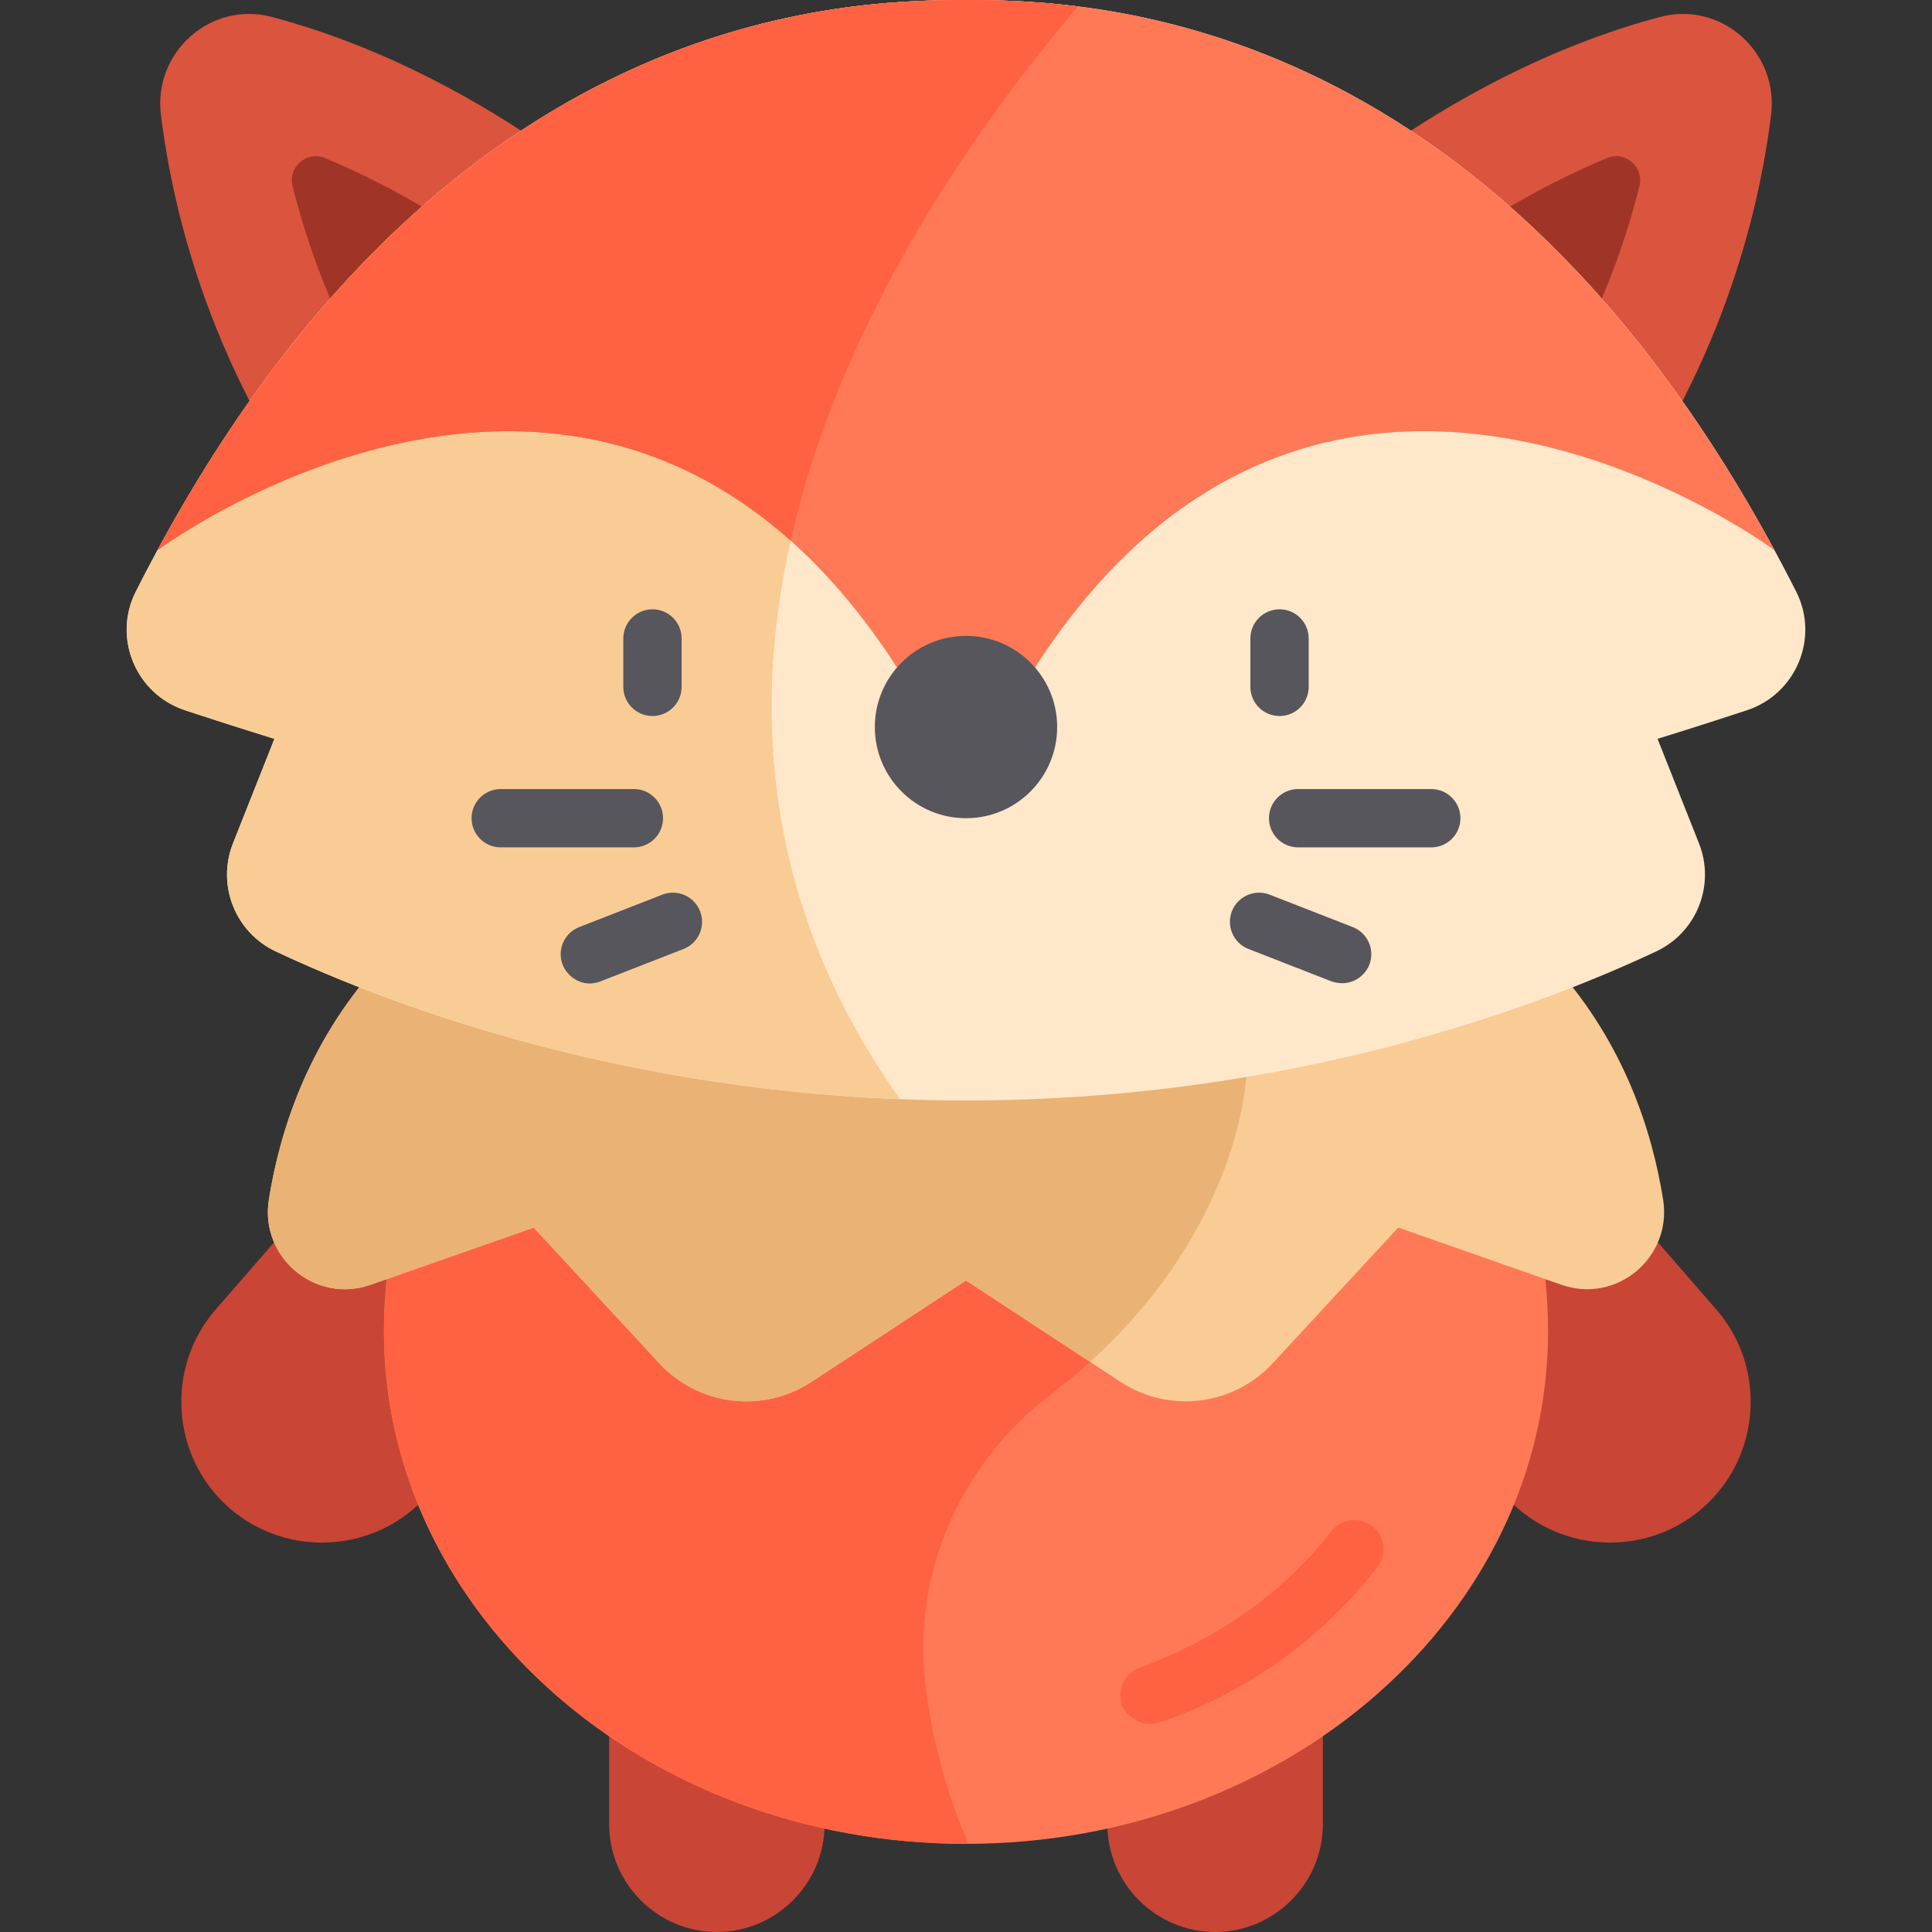 <?xml version="1.0" encoding="iso-8859-1"?>
<!-- Generator: Adobe Illustrator 19.0.0, SVG Export Plug-In . SVG Version: 6.00 Build 0)  -->
<svg version="1.1" id="Capa_1" xmlns="http://www.w3.org/2000/svg" xmlns:xlink="http://www.w3.org/1999/xlink" x="0px" y="0px"
	 viewBox="0 0 512 512" style="enable-background:new 0 0 512 512;" xml:space="preserve">
<rect x="0" y="0" width="512" height="512" fill="#333333" stroke="none"/>
<g>
	<path style="fill:#C94536;" d="M60.845,399.692L60.845,399.692c-15.495-13.47-17.153-37.168-3.683-52.664l58.626-67.441
		c13.47-15.495,37.168-17.152,52.664-3.683l0,0c15.495,13.47,17.153,37.168,3.683,52.664l-58.626,67.441
		C100.04,411.504,76.341,413.161,60.845,399.692z"/>
	<path style="fill:#C94536;" d="M451.154,399.692L451.154,399.692c15.495-13.47,17.152-37.168,3.683-52.664l-58.626-67.441
		c-13.47-15.495-37.168-17.152-52.664-3.683l0,0c-15.495,13.47-17.152,37.168-3.683,52.664l58.626,67.441
		C411.96,411.504,435.658,413.161,451.154,399.692z"/>
	<path style="fill:#C94536;" d="M322.019,512L322.019,512c-15.702,0-28.548-12.847-28.548-28.548v-80.583
		c0-15.702,12.847-28.548,28.548-28.548l0,0c15.702,0,28.548,12.847,28.548,28.548v80.583C350.567,499.153,337.721,512,322.019,512z
		"/>
	<path style="fill:#C94536;" d="M189.981,512L189.981,512c-15.702,0-28.548-12.847-28.548-28.548v-80.583
		c0-15.702,12.847-28.548,28.548-28.548l0,0c15.702,0,28.548,12.847,28.548,28.548v80.583C218.53,499.153,205.683,512,189.981,512z"
		/>
</g>
<path style="fill:#FF7956;" d="M101.745,352.807c0,75.017,69.062,135.829,154.255,135.829s154.255-60.813,154.255-135.829
	S341.193,151.944,256,151.944S101.745,277.79,101.745,352.807z"/>
<g>
	<path style="fill:#FF6243;" d="M278.337,369.674c50.455-38.501,51.868-84.235,51.868-84.235l-24.701-119.38
		c-15.538-8.915-32.188-14.115-49.504-14.115c-85.193,0-154.255,125.846-154.255,200.863S170.807,488.637,256,488.637
		c0.22,0,0.439-0.006,0.658-0.007c-6.358-14.659-9.78-28.938-11.37-41.925C241.646,416.986,254.535,387.836,278.337,369.674z"/>
	<path style="fill:#FF6243;" d="M297.355,451.895c-1.467-4.007,0.591-8.444,4.599-9.912c20.813-7.62,38.41-20.129,50.89-36.173
		c2.621-3.369,7.477-3.973,10.842-1.355c3.369,2.62,3.974,7.474,1.355,10.843c-14.261,18.333-34.034,33.158-57.774,41.196
		C302.999,457.939,298.502,455.026,297.355,451.895z"/>
</g>
<path style="fill:#F9CC95;" d="M320.969,211.91c-0.189-0.001-129.75-0.001-129.939,0c-90.145,13.946-113.995,69.652-119.779,106.004
	c-2.437,15.316,12.304,27.701,26.939,22.569l43.253-15.163l33.288,35.97c10.424,11.264,27.463,13.348,40.294,4.927l40.974-26.888
	l40.974,26.888c12.832,8.421,29.869,6.337,40.294-4.927l33.288-35.97l43.253,15.163c14.635,5.13,29.377-7.255,26.939-22.569
	C434.964,281.562,411.114,225.856,320.969,211.91z"/>
<path style="fill:#EAB275;" d="M314.991,211.91c-25.468,0-123.797,0-123.961,0c-90.145,13.946-113.995,69.652-119.779,106.004
	c-2.437,15.316,12.304,27.701,26.939,22.569l43.253-15.163l33.288,35.97c10.424,11.264,27.463,13.348,40.294,4.927l40.974-26.888
	l32.882,21.578c40.109-36.34,41.324-75.467,41.324-75.467L314.991,211.91z"/>
<path style="fill:#DB543E;" d="M87.069,139.66l87.496-76.41c0,0-42.281-42.673-102.467-58.75
	c-16.195-4.326-31.516,9.289-29.455,25.926C46.013,57.607,56.424,98.881,87.069,139.66z"/>
<path style="fill:#A03527;" d="M93.892,92.67c-7.988-15.424-13.107-30.255-16.366-43.397c-1.252-5.046,3.798-9.384,8.599-7.387
	c15.759,6.556,29.552,14.769,40.429,22.261L93.892,92.67z"/>
<path style="fill:#DB543E;" d="M424.931,139.66l-87.496-76.41c0,0,42.281-42.673,102.467-58.75
	c16.195-4.326,31.516,9.289,29.455,25.926C465.987,57.607,455.576,98.881,424.931,139.66z"/>
<path style="fill:#A03527;" d="M418.108,92.67c7.988-15.424,13.107-30.255,16.366-43.397c1.252-5.046-3.798-9.384-8.599-7.387
	c-15.759,6.556-29.552,14.769-40.429,22.261L418.108,92.67z"/>
<path style="fill:#FFE7CA;" d="M462.981,188.219c13.014-4.303,19.228-19.195,13.034-31.424C398.362,3.487,290.791,0,256.002,0
	S113.639,3.487,35.985,156.796c-6.193,12.228,0.02,27.121,13.034,31.424c11.849,3.918,23.711,7.58,23.711,7.58l-10.978,27.689
	c-4.377,11.043,0.572,23.587,11.322,28.642c30.555,14.368,96.385,39.508,182.928,39.508c86.542,0,152.37-25.141,182.924-39.508
	c10.749-5.055,15.699-17.6,11.322-28.642l-10.978-27.689C439.27,195.799,451.132,192.137,462.981,188.219z"/>
<path style="fill:#F9CC95;" d="M285.722,1.707C273.344,0.149,263.139,0,256.002,0C221.213,0,113.639,3.487,35.985,156.796
	c-6.193,12.228,0.02,27.121,13.034,31.424c11.849,3.918,23.711,7.58,23.711,7.58l-10.978,27.689
	c-4.377,11.043,0.572,23.587,11.322,28.642c28.461,13.383,87.543,36.114,165.446,39.166
	C157.018,176.642,241.933,52.931,285.722,1.707z"/>
<g>
	<path style="fill:#57565C;" d="M339.09,189.754c-4.268,0-7.726-3.459-7.726-7.726v-12.827c0-4.267,3.458-7.726,7.726-7.726
		s7.726,3.459,7.726,7.726v12.827C346.816,186.295,343.358,189.754,339.09,189.754z"/>
	<path style="fill:#57565C;" d="M172.909,189.754c-4.267,0-7.726-3.459-7.726-7.726v-12.827c0-4.267,3.459-7.726,7.726-7.726
		c4.267,0,7.726,3.459,7.726,7.726v12.827C180.636,186.295,177.176,189.754,172.909,189.754z"/>
	<path style="fill:#57565C;" d="M167.984,224.561h-35.287c-4.267,0-7.726-3.459-7.726-7.726s3.459-7.726,7.726-7.726h35.287
		c4.267,0,7.726,3.459,7.726,7.726S172.251,224.561,167.984,224.561z"/>
	<path style="fill:#57565C;" d="M149.117,255.692c-1.551-3.975,0.413-8.456,4.389-10.006l22.015-8.591
		c3.975-1.55,8.456,0.414,10.006,4.389c1.551,3.975-0.413,8.456-4.389,10.006l-22.015,8.591
		C154.295,261.95,150.308,258.744,149.117,255.692z"/>
	<path style="fill:#57565C;" d="M379.302,224.561h-35.287c-4.268,0-7.726-3.459-7.726-7.726s3.458-7.726,7.726-7.726h35.287
		c4.268,0,7.726,3.459,7.726,7.726S383.57,224.561,379.302,224.561z"/>
	<path style="fill:#57565C;" d="M352.876,260.081l-22.015-8.591c-3.974-1.551-5.94-6.031-4.39-10.006
		c1.551-3.975,6.032-5.941,10.007-4.389l22.015,8.591c3.974,1.551,5.94,6.031,4.39,10.006
		C361.692,258.744,357.848,261.754,352.876,260.081z"/>
</g>
<path style="fill:#FF7956;" d="M256.002,0c-33.934,0-137.12,3.345-214.24,145.798c2.102-1.551,127.798-93.529,203.706,44.114
	c0.721-1.032,20.344-1.032,21.064,0c75.908-137.644,201.604-45.665,203.706-44.114C393.118,3.345,289.937,0,256.002,0z"/>
<path style="fill:#FF6243;" d="M256.002,0c-33.934,0-137.12,3.345-214.24,145.798c1.795-1.325,93.692-68.566,167.768-2.519
	C223.09,82.752,260.972,30.656,285.719,1.707C273.346,0.149,263.138,0,256.002,0z"/>
<circle style="fill:#57565C;" cx="256" cy="192.675" r="24.159"/>
<g>
</g>
<g>
</g>
<g>
</g>
<g>
</g>
<g>
</g>
<g>
</g>
<g>
</g>
<g>
</g>
<g>
</g>
<g>
</g>
<g>
</g>
<g>
</g>
<g>
</g>
<g>
</g>
<g>
</g>
</svg>
